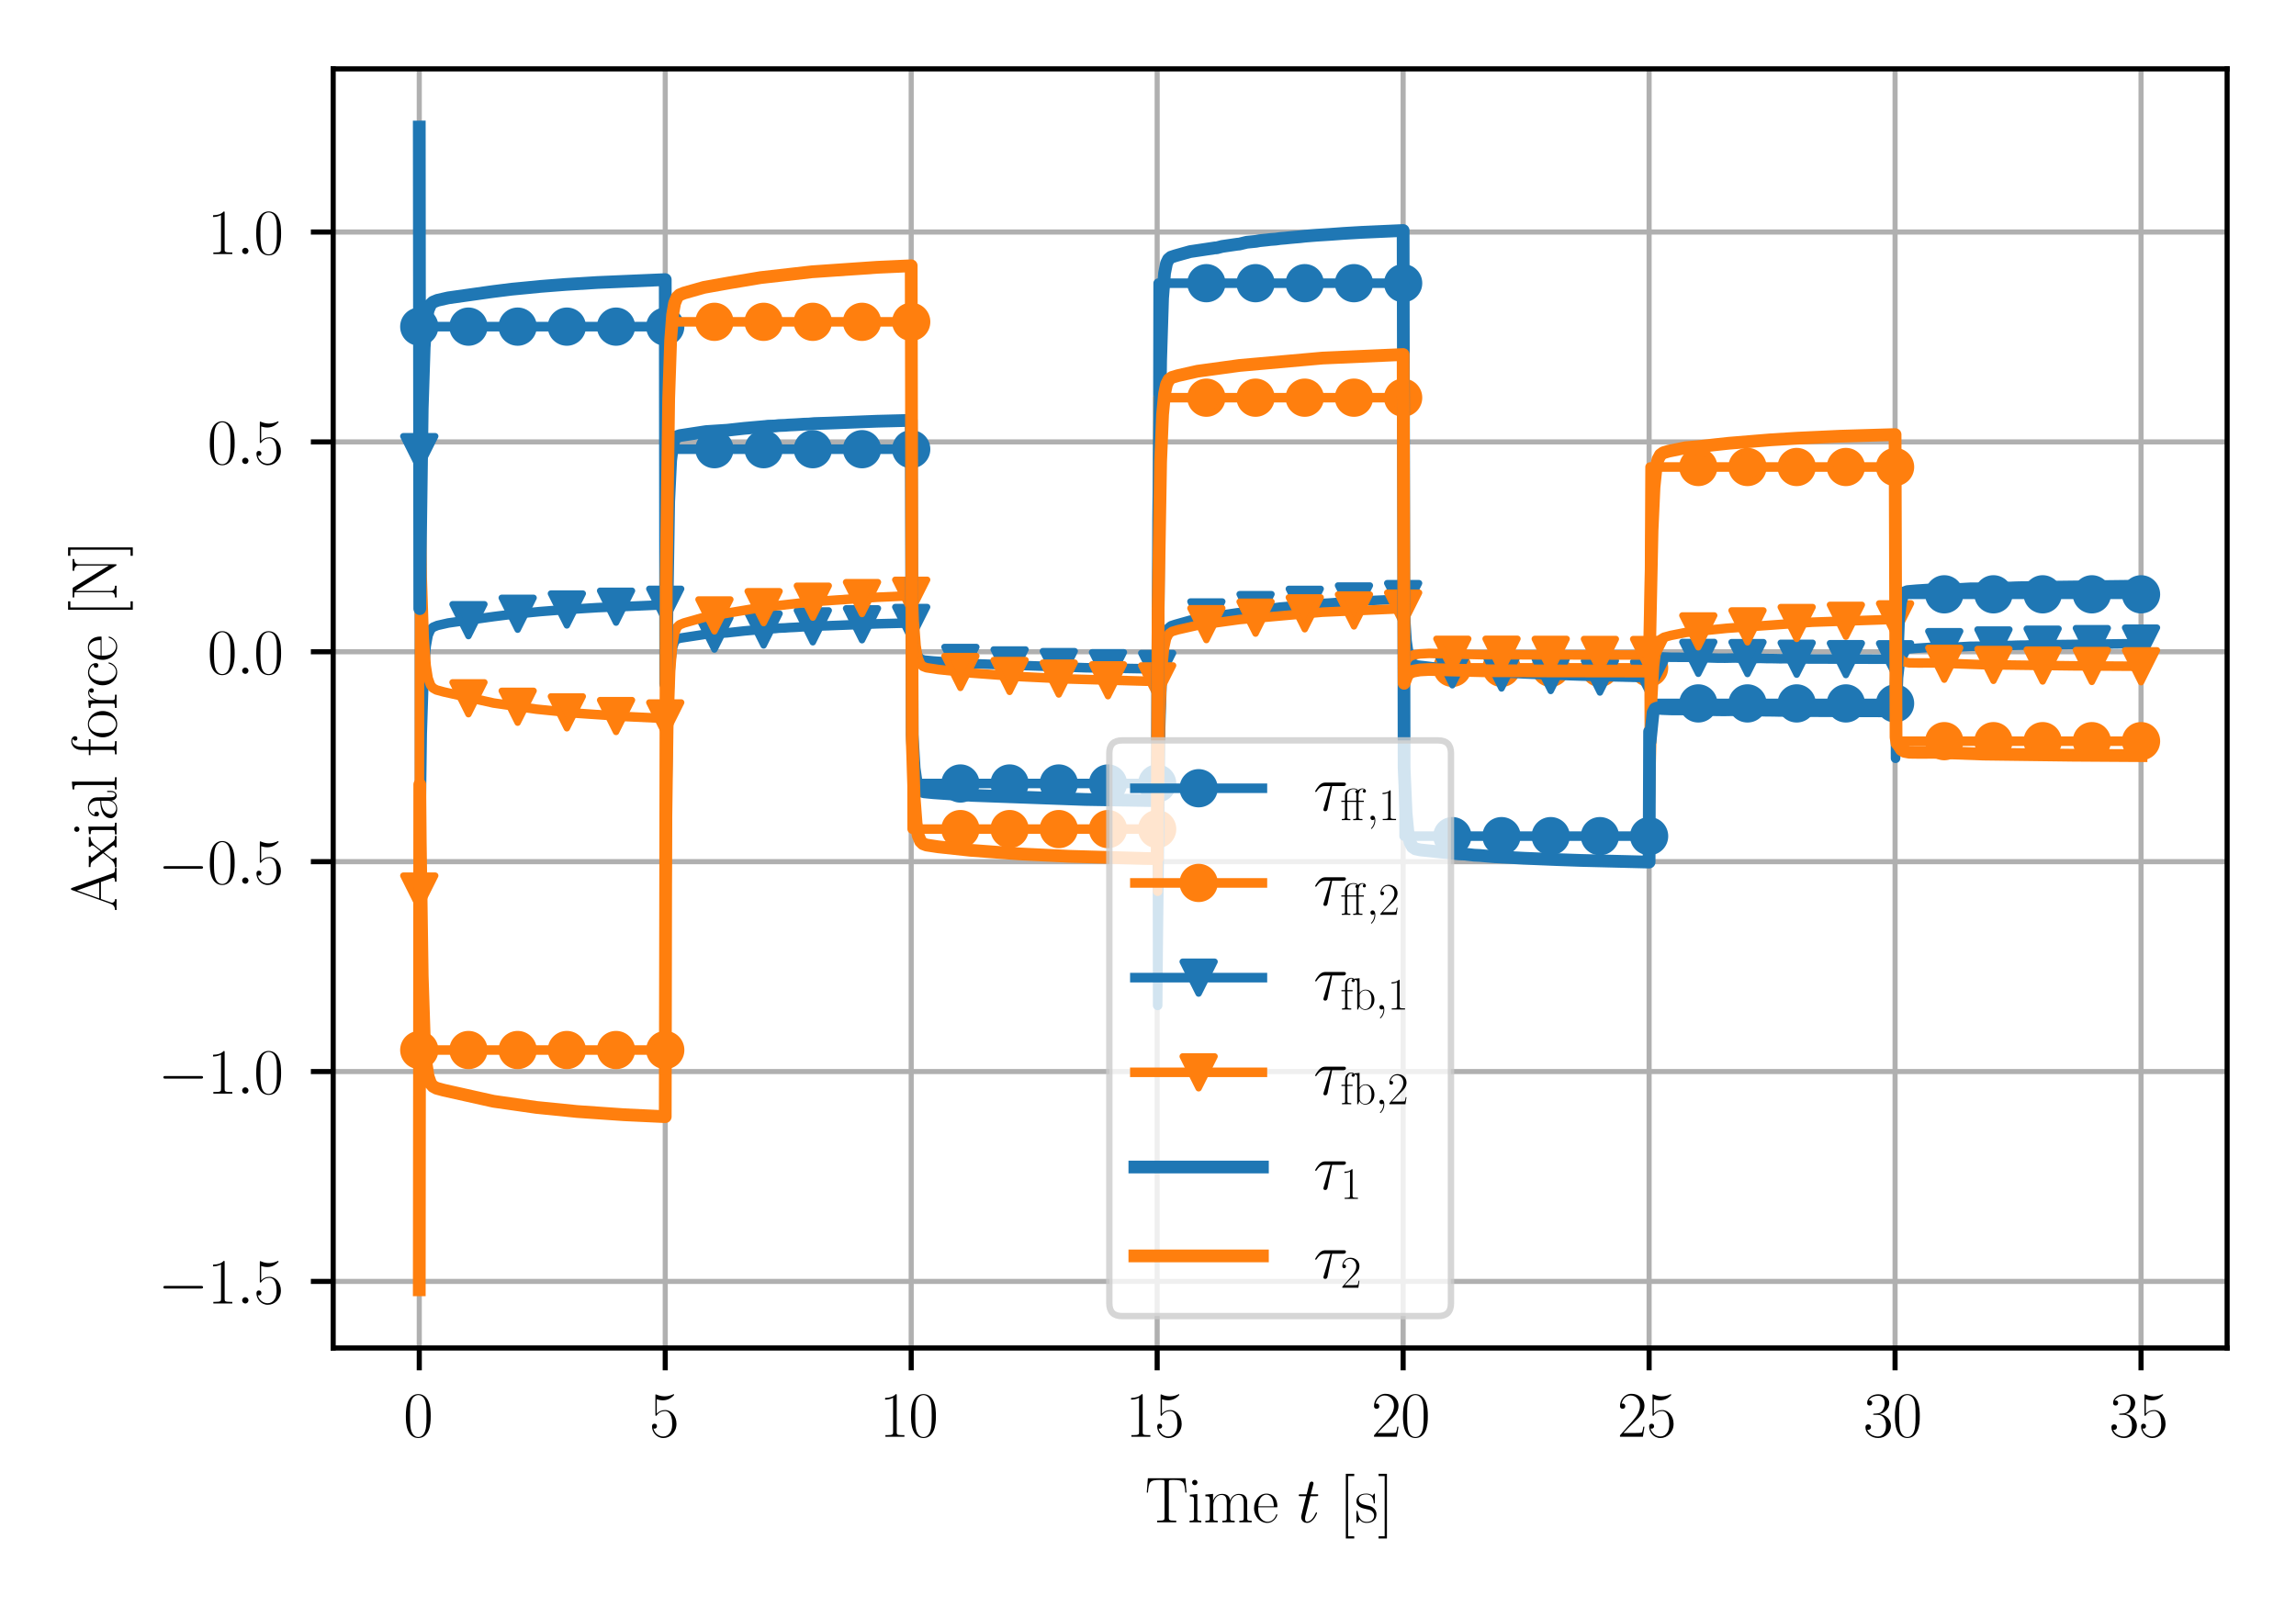 <?xml version="1.0" encoding="utf-8" standalone="no"?>
<!DOCTYPE svg PUBLIC "-//W3C//DTD SVG 1.1//EN"
  "http://www.w3.org/Graphics/SVG/1.1/DTD/svg11.dtd">
<svg xmlns:xlink="http://www.w3.org/1999/xlink" width="360pt" height="252pt" viewBox="0 0 360 252" xmlns="http://www.w3.org/2000/svg" version="1.1">
 <defs>
  <style type="text/css">*{stroke-linejoin: round; stroke-linecap: butt}</style>
 </defs>
 <g id="figure_1">
  <g id="patch_1">
   <path d="M 0 252 
L 360 252 
L 360 0 
L 0 0 
z
" style="fill: #ffffff"/>
  </g>
  <g id="axes_1">
   <g id="patch_2">
    <path d="M 52.241 211.382 
L 349.2 211.382 
L 349.2 10.8 
L 52.241 10.8 
z
" style="fill: #ffffff"/>
   </g>
   <g id="matplotlib.axis_1">
    <g id="xtick_1">
     <g id="line2d_1">
      <path d="M 65.74 211.382 
L 65.74 10.8 
" clip-path="url(#pc91b10f43d)" style="fill: none; stroke: #b0b0b0; stroke-width: 0.8; stroke-linecap: square"/>
     </g>
     <g id="line2d_2">
      <defs>
       <path id="m73f13ec939" d="M 0 0 
L 0 3.5 
" style="stroke: #000000; stroke-width: 0.8"/>
      </defs>
      <g>
       <use xlink:href="#m73f13ec939" x="65.74" y="211.382" style="stroke: #000000; stroke-width: 0.8"/>
      </g>
     </g>
     <g id="text_1">
      <!-- $\mathdefault{0}$ -->
      <g transform="translate(63.249 225.3) scale(0.1 -0.1)">
       <defs>
        <path id="CMR17-30" d="M 2688 2025 
C 2688 2416 2682 3080 2413 3591 
C 2176 4039 1798 4198 1466 4198 
C 1158 4198 768 4058 525 3597 
C 269 3118 243 2524 243 2025 
C 243 1661 250 1106 448 619 
C 723 -39 1216 -128 1466 -128 
C 1760 -128 2208 -7 2470 600 
C 2662 1042 2688 1559 2688 2025 
z
M 1466 -26 
C 1056 -26 813 325 723 812 
C 653 1188 653 1738 653 2096 
C 653 2588 653 2997 736 3387 
C 858 3929 1216 4096 1466 4096 
C 1728 4096 2067 3923 2189 3400 
C 2272 3036 2278 2607 2278 2096 
C 2278 1680 2278 1169 2202 792 
C 2067 95 1690 -26 1466 -26 
z
" transform="scale(0.016)"/>
       </defs>
       <use xlink:href="#CMR17-30" transform="scale(0.996)"/>
      </g>
     </g>
    </g>
    <g id="xtick_2">
     <g id="line2d_3">
      <path d="M 104.306 211.382 
L 104.306 10.8 
" clip-path="url(#pc91b10f43d)" style="fill: none; stroke: #b0b0b0; stroke-width: 0.8; stroke-linecap: square"/>
     </g>
     <g id="line2d_4">
      <g>
       <use xlink:href="#m73f13ec939" x="104.306" y="211.382" style="stroke: #000000; stroke-width: 0.8"/>
      </g>
     </g>
     <g id="text_2">
      <!-- $\mathdefault{5}$ -->
      <g transform="translate(101.815 225.3) scale(0.1 -0.1)">
       <defs>
        <path id="CMR17-35" d="M 730 3692 
C 794 3666 1056 3584 1325 3584 
C 1920 3584 2246 3911 2432 4100 
C 2432 4157 2432 4192 2394 4192 
C 2387 4192 2374 4192 2323 4163 
C 2099 4058 1837 3973 1517 3973 
C 1325 3973 1037 3999 723 4139 
C 653 4171 640 4171 634 4171 
C 602 4171 595 4164 595 4037 
L 595 2203 
C 595 2089 595 2057 659 2057 
C 691 2057 704 2070 736 2114 
C 941 2401 1222 2522 1542 2522 
C 1766 2522 2246 2382 2246 1289 
C 2246 1085 2246 715 2054 421 
C 1894 159 1645 25 1370 25 
C 947 25 518 320 403 814 
C 429 807 480 795 506 795 
C 589 795 749 840 749 1038 
C 749 1210 627 1280 506 1280 
C 358 1280 262 1190 262 1011 
C 262 454 704 -128 1382 -128 
C 2042 -128 2669 440 2669 1264 
C 2669 2030 2170 2624 1549 2624 
C 1222 2624 947 2503 730 2274 
L 730 3692 
z
" transform="scale(0.016)"/>
       </defs>
       <use xlink:href="#CMR17-35" transform="scale(0.996)"/>
      </g>
     </g>
    </g>
    <g id="xtick_3">
     <g id="line2d_5">
      <path d="M 142.872 211.382 
L 142.872 10.8 
" clip-path="url(#pc91b10f43d)" style="fill: none; stroke: #b0b0b0; stroke-width: 0.8; stroke-linecap: square"/>
     </g>
     <g id="line2d_6">
      <g>
       <use xlink:href="#m73f13ec939" x="142.872" y="211.382" style="stroke: #000000; stroke-width: 0.8"/>
      </g>
     </g>
     <g id="text_3">
      <!-- $\mathdefault{10}$ -->
      <g transform="translate(137.89 225.3) scale(0.1 -0.1)">
       <defs>
        <path id="CMR17-31" d="M 1702 4058 
C 1702 4192 1696 4192 1606 4192 
C 1357 3916 979 3827 621 3827 
C 602 3827 570 3827 563 3808 
C 557 3795 557 3782 557 3648 
C 755 3648 1088 3686 1344 3839 
L 1344 461 
C 1344 236 1331 160 781 160 
L 589 160 
L 589 0 
C 896 0 1216 0 1523 0 
C 1830 0 2150 0 2458 0 
L 2458 160 
L 2266 160 
C 1715 160 1702 230 1702 458 
L 1702 4058 
z
" transform="scale(0.016)"/>
       </defs>
       <use xlink:href="#CMR17-31" transform="scale(0.996)"/>
       <use xlink:href="#CMR17-30" transform="translate(45.69 0) scale(0.996)"/>
      </g>
     </g>
    </g>
    <g id="xtick_4">
     <g id="line2d_7">
      <path d="M 181.438 211.382 
L 181.438 10.8 
" clip-path="url(#pc91b10f43d)" style="fill: none; stroke: #b0b0b0; stroke-width: 0.8; stroke-linecap: square"/>
     </g>
     <g id="line2d_8">
      <g>
       <use xlink:href="#m73f13ec939" x="181.438" y="211.382" style="stroke: #000000; stroke-width: 0.8"/>
      </g>
     </g>
     <g id="text_4">
      <!-- $\mathdefault{15}$ -->
      <g transform="translate(176.456 225.3) scale(0.1 -0.1)">
       <use xlink:href="#CMR17-31" transform="scale(0.996)"/>
       <use xlink:href="#CMR17-35" transform="translate(45.69 0) scale(0.996)"/>
      </g>
     </g>
    </g>
    <g id="xtick_5">
     <g id="line2d_9">
      <path d="M 220.004 211.382 
L 220.004 10.8 
" clip-path="url(#pc91b10f43d)" style="fill: none; stroke: #b0b0b0; stroke-width: 0.8; stroke-linecap: square"/>
     </g>
     <g id="line2d_10">
      <g>
       <use xlink:href="#m73f13ec939" x="220.004" y="211.382" style="stroke: #000000; stroke-width: 0.8"/>
      </g>
     </g>
     <g id="text_5">
      <!-- $\mathdefault{20}$ -->
      <g transform="translate(215.022 225.3) scale(0.1 -0.1)">
       <defs>
        <path id="CMR17-32" d="M 2669 989 
L 2554 989 
C 2490 536 2438 459 2413 420 
C 2381 369 1920 369 1830 369 
L 602 369 
C 832 619 1280 1072 1824 1597 
C 2214 1967 2669 2402 2669 3035 
C 2669 3790 2067 4224 1395 4224 
C 691 4224 262 3604 262 3030 
C 262 2780 448 2748 525 2748 
C 589 2748 781 2787 781 3010 
C 781 3207 614 3264 525 3264 
C 486 3264 448 3258 422 3245 
C 544 3790 915 4058 1306 4058 
C 1862 4058 2227 3617 2227 3035 
C 2227 2479 1901 2000 1536 1584 
L 262 146 
L 262 0 
L 2515 0 
L 2669 989 
z
" transform="scale(0.016)"/>
       </defs>
       <use xlink:href="#CMR17-32" transform="scale(0.996)"/>
       <use xlink:href="#CMR17-30" transform="translate(45.69 0) scale(0.996)"/>
      </g>
     </g>
    </g>
    <g id="xtick_6">
     <g id="line2d_11">
      <path d="M 258.57 211.382 
L 258.57 10.8 
" clip-path="url(#pc91b10f43d)" style="fill: none; stroke: #b0b0b0; stroke-width: 0.8; stroke-linecap: square"/>
     </g>
     <g id="line2d_12">
      <g>
       <use xlink:href="#m73f13ec939" x="258.57" y="211.382" style="stroke: #000000; stroke-width: 0.8"/>
      </g>
     </g>
     <g id="text_6">
      <!-- $\mathdefault{25}$ -->
      <g transform="translate(253.588 225.3) scale(0.1 -0.1)">
       <use xlink:href="#CMR17-32" transform="scale(0.996)"/>
       <use xlink:href="#CMR17-35" transform="translate(45.69 0) scale(0.996)"/>
      </g>
     </g>
    </g>
    <g id="xtick_7">
     <g id="line2d_13">
      <path d="M 297.136 211.382 
L 297.136 10.8 
" clip-path="url(#pc91b10f43d)" style="fill: none; stroke: #b0b0b0; stroke-width: 0.8; stroke-linecap: square"/>
     </g>
     <g id="line2d_14">
      <g>
       <use xlink:href="#m73f13ec939" x="297.136" y="211.382" style="stroke: #000000; stroke-width: 0.8"/>
      </g>
     </g>
     <g id="text_7">
      <!-- $\mathdefault{30}$ -->
      <g transform="translate(292.155 225.3) scale(0.1 -0.1)">
       <defs>
        <path id="CMR17-33" d="M 1414 2157 
C 1984 2157 2234 1662 2234 1090 
C 2234 320 1824 25 1453 25 
C 1114 25 563 194 390 693 
C 422 680 454 680 486 680 
C 640 680 755 782 755 948 
C 755 1133 614 1216 486 1216 
C 378 1216 211 1165 211 926 
C 211 335 787 -128 1466 -128 
C 2176 -128 2720 430 2720 1085 
C 2720 1707 2208 2157 1600 2227 
C 2086 2328 2554 2756 2554 3329 
C 2554 3820 2048 4179 1472 4179 
C 890 4179 378 3829 378 3329 
C 378 3110 544 3072 627 3072 
C 762 3072 877 3155 877 3321 
C 877 3486 762 3569 627 3569 
C 602 3569 570 3569 544 3557 
C 730 3959 1235 4032 1459 4032 
C 1683 4032 2106 3925 2106 3320 
C 2106 3143 2080 2828 1862 2550 
C 1670 2304 1453 2304 1242 2284 
C 1210 2284 1062 2269 1037 2269 
C 992 2263 966 2257 966 2208 
C 966 2163 973 2157 1101 2157 
L 1414 2157 
z
" transform="scale(0.016)"/>
       </defs>
       <use xlink:href="#CMR17-33" transform="scale(0.996)"/>
       <use xlink:href="#CMR17-30" transform="translate(45.69 0) scale(0.996)"/>
      </g>
     </g>
    </g>
    <g id="xtick_8">
     <g id="line2d_15">
      <path d="M 335.702 211.382 
L 335.702 10.8 
" clip-path="url(#pc91b10f43d)" style="fill: none; stroke: #b0b0b0; stroke-width: 0.8; stroke-linecap: square"/>
     </g>
     <g id="line2d_16">
      <g>
       <use xlink:href="#m73f13ec939" x="335.702" y="211.382" style="stroke: #000000; stroke-width: 0.8"/>
      </g>
     </g>
     <g id="text_8">
      <!-- $\mathdefault{35}$ -->
      <g transform="translate(330.721 225.3) scale(0.1 -0.1)">
       <use xlink:href="#CMR17-33" transform="scale(0.996)"/>
       <use xlink:href="#CMR17-35" transform="translate(45.69 0) scale(0.996)"/>
      </g>
     </g>
    </g>
    <g id="text_9">
     <!-- Time $t$ [s] -->
     <g transform="translate(179.522 238.709) scale(0.1 -0.1)">
      <defs>
       <path id="CMR17-54" d="M 3981 4326 
L 288 4326 
L 179 2918 
L 294 2918 
C 378 3976 467 4160 1453 4160 
C 1568 4160 1754 4160 1805 4154 
C 1926 4135 1926 4058 1926 3912 
L 1926 459 
C 1926 230 1907 160 1376 160 
L 1197 160 
L 1197 0 
C 1504 0 1824 0 2138 0 
C 2451 0 2771 0 3078 0 
L 3078 160 
L 2899 160 
C 2368 160 2349 230 2349 459 
L 2349 3912 
C 2349 4052 2349 4129 2464 4154 
C 2515 4160 2701 4160 2816 4160 
C 3795 4160 3891 3976 3974 2918 
L 4090 2918 
L 3981 4326 
z
" transform="scale(0.016)"/>
       <path id="CMR17-69" d="M 992 3909 
C 992 4049 877 4170 730 4170 
C 589 4170 467 4056 467 3909 
C 467 3769 582 3648 730 3648 
C 870 3648 992 3763 992 3909 
z
M 243 2706 
L 243 2541 
C 602 2541 653 2502 653 2197 
L 653 427 
C 653 184 627 153 218 153 
L 218 -13 
C 371 0 646 0 806 0 
C 960 0 1222 0 1370 -13 
L 1370 153 
C 992 153 979 191 979 420 
L 979 2776 
L 243 2706 
z
" transform="scale(0.016)"/>
       <path id="CMR17-6d" d="M 4326 1933 
C 4326 2252 4269 2790 3507 2790 
C 3072 2790 2771 2496 2656 2151 
L 2650 2151 
C 2573 2676 2195 2790 1837 2790 
C 1331 2790 1069 2400 973 2144 
L 966 2144 
L 966 2790 
L 211 2720 
L 211 2554 
C 589 2554 646 2515 646 2208 
L 646 428 
C 646 184 621 153 211 153 
L 211 -13 
C 365 0 646 0 813 0 
C 979 0 1267 0 1421 -13 
L 1421 153 
C 1011 153 986 178 986 428 
L 986 1658 
C 986 2247 1344 2688 1792 2688 
C 2266 2688 2317 2266 2317 1958 
L 2317 428 
C 2317 184 2291 153 1882 153 
L 1882 -13 
C 2035 0 2317 0 2483 0 
C 2650 0 2938 0 3091 -13 
L 3091 153 
C 2682 153 2656 178 2656 428 
L 2656 1658 
C 2656 2247 3014 2688 3462 2688 
C 3936 2688 3987 2266 3987 1958 
L 3987 428 
C 3987 184 3962 153 3552 153 
L 3552 -13 
C 3706 0 3987 0 4154 0 
C 4320 0 4608 0 4762 -13 
L 4762 153 
C 4352 153 4326 178 4326 428 
L 4326 1933 
z
" transform="scale(0.016)"/>
       <path id="CMR17-65" d="M 2438 1472 
C 2464 1498 2464 1511 2464 1576 
C 2464 2238 2118 2816 1389 2816 
C 710 2816 173 2169 173 1383 
C 173 551 781 -64 1459 -64 
C 2176 -64 2458 607 2458 740 
C 2458 784 2419 784 2406 784 
C 2362 784 2355 771 2330 696 
C 2189 265 1837 51 1504 51 
C 1229 51 954 203 781 480 
C 582 803 582 1176 582 1472 
L 2438 1472 
z
M 589 1568 
C 634 2505 1126 2714 1382 2714 
C 1818 2714 2112 2297 2118 1568 
L 589 1568 
z
" transform="scale(0.016)"/>
       <path id="CMMI12-74" d="M 1286 2566 
L 1875 2566 
C 1997 2566 2061 2566 2061 2681 
C 2061 2752 2022 2752 1894 2752 
L 1331 2752 
L 1568 3692 
C 1594 3781 1594 3794 1594 3840 
C 1594 3943 1510 4000 1427 4000 
C 1376 4000 1229 3981 1178 3775 
L 928 2752 
L 326 2752 
C 198 2752 141 2752 141 2630 
C 141 2566 186 2566 307 2566 
L 877 2566 
L 454 881 
C 403 658 384 594 384 511 
C 384 211 595 -64 954 -64 
C 1600 -64 1946 868 1946 912 
C 1946 951 1920 970 1882 970 
C 1869 970 1843 970 1830 944 
C 1824 938 1818 931 1773 829 
C 1638 511 1344 64 973 64 
C 781 64 768 224 768 364 
C 768 370 768 492 787 568 
L 1286 2566 
z
" transform="scale(0.016)"/>
       <path id="CMR17-5b" d="M 1504 -1600 
L 1504 -1377 
L 902 -1377 
L 902 4544 
L 1504 4544 
L 1504 4767 
L 678 4767 
L 678 -1600 
L 1504 -1600 
z
" transform="scale(0.016)"/>
       <path id="CMR17-73" d="M 1978 2697 
C 1978 2813 1971 2819 1933 2819 
C 1907 2819 1901 2813 1824 2717 
C 1805 2691 1747 2626 1728 2601 
C 1523 2819 1235 2819 1126 2819 
C 416 2819 160 2447 160 2076 
C 160 1498 813 1365 998 1325 
C 1402 1243 1542 1217 1677 1101 
C 1760 1025 1901 884 1901 654 
C 1901 384 1747 38 1158 38 
C 602 38 403 460 288 1021 
C 269 1110 269 1117 218 1117 
C 166 1117 160 1110 160 983 
L 160 63 
C 160 -51 166 -58 205 -58 
C 237 -58 243 -51 275 0 
C 314 57 410 211 448 276 
C 576 103 800 -64 1158 -64 
C 1792 -64 2131 283 2131 784 
C 2131 1112 1958 1285 1875 1362 
C 1683 1561 1459 1606 1190 1657 
C 838 1735 390 1825 390 2217 
C 390 2383 480 2737 1126 2737 
C 1811 2737 1850 2094 1862 1888 
C 1869 1856 1901 1849 1920 1849 
C 1978 1849 1978 1869 1978 1978 
L 1978 2697 
z
" transform="scale(0.016)"/>
       <path id="CMR17-5d" d="M 915 4767 
L 90 4767 
L 90 4544 
L 691 4544 
L 691 -1377 
L 90 -1377 
L 90 -1600 
L 915 -1600 
L 915 4767 
z
" transform="scale(0.016)"/>
      </defs>
      <use xlink:href="#CMR17-54" transform="scale(0.996)"/>
      <use xlink:href="#CMR17-69" transform="translate(66.51 0) scale(0.996)"/>
      <use xlink:href="#CMR17-6d" transform="translate(91.381 0) scale(0.996)"/>
      <use xlink:href="#CMR17-65" transform="translate(168.301 0) scale(0.996)"/>
      <use xlink:href="#CMMI12-74" transform="translate(238.862 0) scale(0.996)"/>
      <use xlink:href="#CMR17-5b" transform="translate(304.164 0) scale(0.996)"/>
      <use xlink:href="#CMR17-73" transform="translate(329.036 0) scale(0.996)"/>
      <use xlink:href="#CMR17-5d" transform="translate(364.837 0) scale(0.996)"/>
     </g>
    </g>
   </g>
   <g id="matplotlib.axis_2">
    <g id="ytick_1">
     <g id="line2d_17">
      <path d="M 52.241 200.944 
L 349.2 200.944 
" clip-path="url(#pc91b10f43d)" style="fill: none; stroke: #b0b0b0; stroke-width: 0.8; stroke-linecap: square"/>
     </g>
     <g id="line2d_18">
      <defs>
       <path id="m3edb4f2ae1" d="M 0 0 
L -3.5 0 
" style="stroke: #000000; stroke-width: 0.8"/>
      </defs>
      <g>
       <use xlink:href="#m3edb4f2ae1" x="52.241" y="200.944" style="stroke: #000000; stroke-width: 0.8"/>
      </g>
     </g>
     <g id="text_10">
      <!-- $\mathdefault{−1.5}$ -->
      <g transform="translate(24.763 204.404) scale(0.1 -0.1)">
       <defs>
        <path id="CMSY10-0" d="M 4218 1472 
C 4326 1472 4442 1472 4442 1600 
C 4442 1728 4326 1728 4218 1728 
L 755 1728 
C 646 1728 531 1728 531 1600 
C 531 1472 646 1472 755 1472 
L 4218 1472 
z
" transform="scale(0.016)"/>
        <path id="CMMI12-3a" d="M 1178 307 
C 1178 492 1024 619 870 619 
C 685 619 557 466 557 313 
C 557 128 710 0 864 0 
C 1050 0 1178 153 1178 307 
z
" transform="scale(0.016)"/>
       </defs>
       <use xlink:href="#CMSY10-0" transform="scale(0.996)"/>
       <use xlink:href="#CMR17-31" transform="translate(77.487 0) scale(0.996)"/>
       <use xlink:href="#CMMI12-3a" transform="translate(123.178 0) scale(0.996)"/>
       <use xlink:href="#CMR17-35" transform="translate(150.275 0) scale(0.996)"/>
      </g>
     </g>
    </g>
    <g id="ytick_2">
     <g id="line2d_19">
      <path d="M 52.241 168.032 
L 349.2 168.032 
" clip-path="url(#pc91b10f43d)" style="fill: none; stroke: #b0b0b0; stroke-width: 0.8; stroke-linecap: square"/>
     </g>
     <g id="line2d_20">
      <g>
       <use xlink:href="#m3edb4f2ae1" x="52.241" y="168.032" style="stroke: #000000; stroke-width: 0.8"/>
      </g>
     </g>
     <g id="text_11">
      <!-- $\mathdefault{−1.0}$ -->
      <g transform="translate(24.763 171.492) scale(0.1 -0.1)">
       <use xlink:href="#CMSY10-0" transform="scale(0.996)"/>
       <use xlink:href="#CMR17-31" transform="translate(77.487 0) scale(0.996)"/>
       <use xlink:href="#CMMI12-3a" transform="translate(123.178 0) scale(0.996)"/>
       <use xlink:href="#CMR17-30" transform="translate(150.275 0) scale(0.996)"/>
      </g>
     </g>
    </g>
    <g id="ytick_3">
     <g id="line2d_21">
      <path d="M 52.241 135.12 
L 349.2 135.12 
" clip-path="url(#pc91b10f43d)" style="fill: none; stroke: #b0b0b0; stroke-width: 0.8; stroke-linecap: square"/>
     </g>
     <g id="line2d_22">
      <g>
       <use xlink:href="#m3edb4f2ae1" x="52.241" y="135.12" style="stroke: #000000; stroke-width: 0.8"/>
      </g>
     </g>
     <g id="text_12">
      <!-- $\mathdefault{−0.5}$ -->
      <g transform="translate(24.763 138.579) scale(0.1 -0.1)">
       <use xlink:href="#CMSY10-0" transform="scale(0.996)"/>
       <use xlink:href="#CMR17-30" transform="translate(77.487 0) scale(0.996)"/>
       <use xlink:href="#CMMI12-3a" transform="translate(123.178 0) scale(0.996)"/>
       <use xlink:href="#CMR17-35" transform="translate(150.275 0) scale(0.996)"/>
      </g>
     </g>
    </g>
    <g id="ytick_4">
     <g id="line2d_23">
      <path d="M 52.241 102.208 
L 349.2 102.208 
" clip-path="url(#pc91b10f43d)" style="fill: none; stroke: #b0b0b0; stroke-width: 0.8; stroke-linecap: square"/>
     </g>
     <g id="line2d_24">
      <g>
       <use xlink:href="#m3edb4f2ae1" x="52.241" y="102.208" style="stroke: #000000; stroke-width: 0.8"/>
      </g>
     </g>
     <g id="text_13">
      <!-- $\mathdefault{0.0}$ -->
      <g transform="translate(32.511 105.667) scale(0.1 -0.1)">
       <use xlink:href="#CMR17-30" transform="scale(0.996)"/>
       <use xlink:href="#CMMI12-3a" transform="translate(45.69 0) scale(0.996)"/>
       <use xlink:href="#CMR17-30" transform="translate(72.788 0) scale(0.996)"/>
      </g>
     </g>
    </g>
    <g id="ytick_5">
     <g id="line2d_25">
      <path d="M 52.241 69.296 
L 349.2 69.296 
" clip-path="url(#pc91b10f43d)" style="fill: none; stroke: #b0b0b0; stroke-width: 0.8; stroke-linecap: square"/>
     </g>
     <g id="line2d_26">
      <g>
       <use xlink:href="#m3edb4f2ae1" x="52.241" y="69.296" style="stroke: #000000; stroke-width: 0.8"/>
      </g>
     </g>
     <g id="text_14">
      <!-- $\mathdefault{0.5}$ -->
      <g transform="translate(32.511 72.755) scale(0.1 -0.1)">
       <use xlink:href="#CMR17-30" transform="scale(0.996)"/>
       <use xlink:href="#CMMI12-3a" transform="translate(45.69 0) scale(0.996)"/>
       <use xlink:href="#CMR17-35" transform="translate(72.788 0) scale(0.996)"/>
      </g>
     </g>
    </g>
    <g id="ytick_6">
     <g id="line2d_27">
      <path d="M 52.241 36.384 
L 349.2 36.384 
" clip-path="url(#pc91b10f43d)" style="fill: none; stroke: #b0b0b0; stroke-width: 0.8; stroke-linecap: square"/>
     </g>
     <g id="line2d_28">
      <g>
       <use xlink:href="#m3edb4f2ae1" x="52.241" y="36.384" style="stroke: #000000; stroke-width: 0.8"/>
      </g>
     </g>
     <g id="text_15">
      <!-- $\mathdefault{1.0}$ -->
      <g transform="translate(32.511 39.843) scale(0.1 -0.1)">
       <use xlink:href="#CMR17-31" transform="scale(0.996)"/>
       <use xlink:href="#CMMI12-3a" transform="translate(45.69 0) scale(0.996)"/>
       <use xlink:href="#CMR17-30" transform="translate(72.788 0) scale(0.996)"/>
      </g>
     </g>
    </g>
    <g id="text_16">
     <!-- Axial force [N] -->
     <g transform="translate(18.272 142.93) rotate(-90) scale(0.1 -0.1)">
      <defs>
       <path id="CMR17-41" d="M 2323 4378 
C 2291 4461 2278 4480 2214 4480 
C 2150 4480 2138 4461 2106 4378 
L 749 566 
C 627 223 371 153 147 153 
L 147 -13 
C 262 0 518 0 640 0 
C 800 0 1056 0 1210 -13 
L 1210 153 
C 909 153 864 361 864 439 
C 864 497 877 530 890 569 
L 1229 1536 
L 2906 1536 
L 3290 442 
C 3322 365 3322 352 3322 327 
C 3322 153 3046 153 2925 153 
L 2925 0 
C 3110 0 3443 0 3642 0 
C 3808 0 4128 0 4282 -13 
L 4282 153 
C 3942 153 3827 153 3744 387 
L 2323 4378 
z
M 2067 3893 
L 2848 1702 
L 1286 1702 
L 2067 3893 
z
" transform="scale(0.016)"/>
       <path id="CMR17-78" d="M 1664 1477 
C 1856 1726 2074 2006 2253 2216 
C 2464 2458 2707 2560 2989 2560 
L 2989 2726 
C 2880 2726 2656 2726 2541 2726 
C 2368 2726 2170 2726 2022 2732 
L 2022 2566 
C 2112 2553 2163 2489 2163 2400 
C 2163 2285 2099 2215 2067 2171 
L 1594 1573 
L 1030 2306 
C 973 2376 973 2388 973 2420 
C 973 2497 1037 2560 1146 2560 
L 1146 2732 
C 992 2726 717 2726 557 2726 
C 384 2726 179 2726 38 2732 
L 38 2560 
C 384 2560 461 2534 614 2343 
L 1350 1395 
C 1363 1382 1395 1344 1395 1325 
C 1395 1299 838 619 768 530 
C 480 185 179 160 6 160 
L 6 0 
C 115 0 339 0 454 0 
C 582 0 864 0 979 -6 
L 979 160 
C 941 166 838 179 838 325 
C 838 440 890 510 947 586 
L 1478 1236 
L 2035 512 
C 2086 442 2163 346 2163 301 
C 2163 211 2086 160 1984 160 
L 1984 -6 
C 2138 0 2413 0 2573 0 
C 2746 0 2950 0 3091 -6 
L 3091 160 
C 2771 160 2675 172 2522 370 
L 1664 1477 
z
" transform="scale(0.016)"/>
       <path id="CMR17-61" d="M 2304 1653 
C 2304 2072 2304 2294 2035 2543 
C 1798 2752 1523 2816 1306 2816 
C 800 2816 435 2407 435 1971 
C 435 1728 627 1728 666 1728 
C 749 1728 896 1778 896 1954 
C 896 2112 774 2181 666 2181 
C 640 2181 608 2174 589 2168 
C 723 2592 1069 2714 1293 2714 
C 1613 2714 1965 2429 1965 1885 
L 1965 1600 
C 1587 1600 1133 1549 774 1357 
C 371 1133 256 813 256 570 
C 256 77 832 -64 1171 -64 
C 1523 -64 1850 139 1990 511 
C 2003 233 2182 -18 2464 -18 
C 2598 -18 2938 70 2938 567 
L 2938 920 
L 2822 920 
L 2822 562 
C 2822 178 2650 128 2566 128 
C 2304 128 2304 458 2304 738 
L 2304 1653 
z
M 1965 870 
C 1965 317 1568 38 1216 38 
C 896 38 646 275 646 570 
C 646 761 730 1100 1101 1305 
C 1408 1478 1760 1504 1965 1504 
L 1965 870 
z
" transform="scale(0.016)"/>
       <path id="CMR17-6c" d="M 979 4396 
L 218 4326 
L 218 4160 
C 595 4160 653 4122 653 3817 
L 653 426 
C 653 184 627 153 218 153 
L 218 -13 
C 371 0 653 0 813 0 
C 979 0 1261 0 1414 -13 
L 1414 153 
C 1005 153 979 178 979 426 
L 979 4396 
z
" transform="scale(0.016)"/>
       <path id="CMR17-66" d="M 979 2560 
L 1709 2560 
L 1709 2725 
L 966 2725 
L 966 3494 
C 966 4022 1235 4352 1510 4352 
C 1594 4352 1690 4327 1754 4282 
C 1702 4269 1568 4225 1568 4067 
C 1568 3901 1696 3850 1786 3850 
C 1875 3850 2003 3901 2003 4067 
C 2003 4308 1773 4454 1517 4454 
C 1152 4454 653 4156 653 3481 
L 653 2725 
L 141 2725 
L 141 2560 
L 653 2560 
L 653 427 
C 653 184 627 153 218 153 
L 218 -13 
C 371 0 666 0 832 0 
C 1018 0 1344 0 1517 -13 
L 1517 153 
C 1056 153 979 153 979 439 
L 979 2560 
z
" transform="scale(0.016)"/>
       <path id="CMR17-6f" d="M 2758 1356 
C 2758 2176 2163 2816 1466 2816 
C 768 2816 173 2176 173 1356 
C 173 551 768 -64 1466 -64 
C 2163 -64 2758 551 2758 1356 
z
M 1466 51 
C 1165 51 909 230 762 480 
C 602 767 582 1126 582 1408 
C 582 1677 595 2010 762 2298 
C 890 2509 1139 2714 1466 2714 
C 1754 2714 1997 2554 2150 2330 
C 2349 2029 2349 1607 2349 1408 
C 2349 1158 2336 775 2163 467 
C 1984 173 1709 51 1466 51 
z
" transform="scale(0.016)"/>
       <path id="CMR17-72" d="M 960 1497 
C 960 2112 1222 2688 1702 2688 
C 1747 2688 1792 2682 1837 2662 
C 1837 2662 1696 2617 1696 2452 
C 1696 2298 1818 2234 1914 2234 
C 1990 2234 2131 2279 2131 2458 
C 2131 2663 1926 2790 1709 2790 
C 1222 2790 1011 2317 947 2093 
L 941 2093 
L 941 2790 
L 198 2720 
L 198 2554 
C 576 2554 634 2515 634 2208 
L 634 428 
C 634 184 608 153 198 153 
L 198 -13 
C 352 0 646 0 813 0 
C 998 0 1325 0 1498 -13 
L 1498 153 
C 1037 153 960 153 960 440 
L 960 1497 
z
" transform="scale(0.016)"/>
       <path id="CMR17-63" d="M 2234 2240 
C 2112 2240 1933 2240 1933 2017 
C 1933 1838 2080 1787 2163 1787 
C 2208 1787 2394 1807 2394 2024 
C 2394 2467 1958 2803 1466 2803 
C 787 2803 211 2178 211 1363 
C 211 516 813 -64 1466 -64 
C 2259 -64 2458 677 2458 748 
C 2458 774 2451 793 2406 793 
C 2362 793 2355 787 2330 703 
C 2163 180 1798 51 1523 51 
C 1114 51 621 427 621 1369 
C 621 2338 1094 2688 1472 2688 
C 1722 2688 2093 2573 2234 2240 
z
" transform="scale(0.016)"/>
       <path id="CMR17-4e" d="M 1312 4250 
C 1267 4320 1261 4320 1139 4320 
L 326 4320 
L 326 4160 
L 448 4160 
C 704 4160 819 4129 838 4122 
L 838 610 
C 838 451 838 153 326 153 
L 326 -13 
C 474 0 742 0 902 0 
C 1062 0 1331 0 1478 -13 
L 1478 153 
C 966 153 966 451 966 610 
L 966 4033 
C 1011 3995 1011 3982 1056 3919 
L 3430 76 
C 3475 0 3494 0 3526 0 
C 3590 0 3590 19 3590 139 
L 3590 3705 
C 3590 3863 3590 4160 4102 4160 
L 4102 4326 
C 3955 4320 3686 4320 3526 4320 
C 3366 4320 3098 4320 2950 4326 
L 2950 4160 
C 3462 4160 3462 3862 3462 3703 
L 3462 763 
L 1312 4250 
z
" transform="scale(0.016)"/>
      </defs>
      <use xlink:href="#CMR17-41" transform="scale(0.996)"/>
      <use xlink:href="#CMR17-78" transform="translate(69.072 0) scale(0.996)"/>
      <use xlink:href="#CMR17-69" transform="translate(117.365 0) scale(0.996)"/>
      <use xlink:href="#CMR17-61" transform="translate(142.236 0) scale(0.996)"/>
      <use xlink:href="#CMR17-6c" transform="translate(187.927 0) scale(0.996)"/>
      <use xlink:href="#CMR17-66" transform="translate(242.874 0) scale(0.996)"/>
      <use xlink:href="#CMR17-6f" transform="translate(270.347 0) scale(0.996)"/>
      <use xlink:href="#CMR17-72" transform="translate(316.038 0) scale(0.996)"/>
      <use xlink:href="#CMR17-63" transform="translate(351.319 0) scale(0.996)"/>
      <use xlink:href="#CMR17-65" transform="translate(391.804 0) scale(0.996)"/>
      <use xlink:href="#CMR17-5b" transform="translate(462.366 0) scale(0.996)"/>
      <use xlink:href="#CMR17-4e" transform="translate(487.237 0) scale(0.996)"/>
      <use xlink:href="#CMR17-5d" transform="translate(556.309 0) scale(0.996)"/>
     </g>
    </g>
   </g>
   <g id="line2d_29">
    <path d="M 65.74 51.221 
L 104.306 51.221 
L 104.46 70.439 
L 142.872 70.439 
L 143.026 122.864 
L 181.438 122.864 
L 181.592 44.407 
L 220.004 44.407 
L 220.158 131.119 
L 258.57 131.119 
L 258.724 110.305 
L 297.136 110.305 
L 297.29 93.198 
L 335.702 93.198 
L 335.702 93.198 
" clip-path="url(#pc91b10f43d)" style="fill: none; stroke: #1f77b4; stroke-width: 1.5; stroke-linecap: square"/>
    <defs>
     <path id="mba35390841" d="M 0 2.5 
C 0.663 2.5 1.299 2.237 1.768 1.768 
C 2.237 1.299 2.5 0.663 2.5 0 
C 2.5 -0.663 2.237 -1.299 1.768 -1.768 
C 1.299 -2.237 0.663 -2.5 0 -2.5 
C -0.663 -2.5 -1.299 -2.237 -1.768 -1.768 
C -2.237 -1.299 -2.5 -0.663 -2.5 0 
C -2.5 0.663 -2.237 1.299 -1.768 1.768 
C -1.299 2.237 -0.663 2.5 0 2.5 
z
" style="stroke: #1f77b4"/>
    </defs>
    <g clip-path="url(#pc91b10f43d)">
     <use xlink:href="#mba35390841" x="65.74" y="51.221" style="fill: #1f77b4; stroke: #1f77b4"/>
     <use xlink:href="#mba35390841" x="73.453" y="51.221" style="fill: #1f77b4; stroke: #1f77b4"/>
     <use xlink:href="#mba35390841" x="81.166" y="51.221" style="fill: #1f77b4; stroke: #1f77b4"/>
     <use xlink:href="#mba35390841" x="88.879" y="51.221" style="fill: #1f77b4; stroke: #1f77b4"/>
     <use xlink:href="#mba35390841" x="96.592" y="51.221" style="fill: #1f77b4; stroke: #1f77b4"/>
     <use xlink:href="#mba35390841" x="104.306" y="51.221" style="fill: #1f77b4; stroke: #1f77b4"/>
     <use xlink:href="#mba35390841" x="112.019" y="70.439" style="fill: #1f77b4; stroke: #1f77b4"/>
     <use xlink:href="#mba35390841" x="119.732" y="70.439" style="fill: #1f77b4; stroke: #1f77b4"/>
     <use xlink:href="#mba35390841" x="127.445" y="70.439" style="fill: #1f77b4; stroke: #1f77b4"/>
     <use xlink:href="#mba35390841" x="135.158" y="70.439" style="fill: #1f77b4; stroke: #1f77b4"/>
     <use xlink:href="#mba35390841" x="142.872" y="70.439" style="fill: #1f77b4; stroke: #1f77b4"/>
     <use xlink:href="#mba35390841" x="150.585" y="122.864" style="fill: #1f77b4; stroke: #1f77b4"/>
     <use xlink:href="#mba35390841" x="158.298" y="122.864" style="fill: #1f77b4; stroke: #1f77b4"/>
     <use xlink:href="#mba35390841" x="166.011" y="122.864" style="fill: #1f77b4; stroke: #1f77b4"/>
     <use xlink:href="#mba35390841" x="173.725" y="122.864" style="fill: #1f77b4; stroke: #1f77b4"/>
     <use xlink:href="#mba35390841" x="181.438" y="122.864" style="fill: #1f77b4; stroke: #1f77b4"/>
     <use xlink:href="#mba35390841" x="189.151" y="44.407" style="fill: #1f77b4; stroke: #1f77b4"/>
     <use xlink:href="#mba35390841" x="196.864" y="44.407" style="fill: #1f77b4; stroke: #1f77b4"/>
     <use xlink:href="#mba35390841" x="204.577" y="44.407" style="fill: #1f77b4; stroke: #1f77b4"/>
     <use xlink:href="#mba35390841" x="212.291" y="44.407" style="fill: #1f77b4; stroke: #1f77b4"/>
     <use xlink:href="#mba35390841" x="220.004" y="44.407" style="fill: #1f77b4; stroke: #1f77b4"/>
     <use xlink:href="#mba35390841" x="227.717" y="131.119" style="fill: #1f77b4; stroke: #1f77b4"/>
     <use xlink:href="#mba35390841" x="235.43" y="131.119" style="fill: #1f77b4; stroke: #1f77b4"/>
     <use xlink:href="#mba35390841" x="243.143" y="131.119" style="fill: #1f77b4; stroke: #1f77b4"/>
     <use xlink:href="#mba35390841" x="250.857" y="131.119" style="fill: #1f77b4; stroke: #1f77b4"/>
     <use xlink:href="#mba35390841" x="258.57" y="131.119" style="fill: #1f77b4; stroke: #1f77b4"/>
     <use xlink:href="#mba35390841" x="266.283" y="110.305" style="fill: #1f77b4; stroke: #1f77b4"/>
     <use xlink:href="#mba35390841" x="273.996" y="110.305" style="fill: #1f77b4; stroke: #1f77b4"/>
     <use xlink:href="#mba35390841" x="281.709" y="110.305" style="fill: #1f77b4; stroke: #1f77b4"/>
     <use xlink:href="#mba35390841" x="289.423" y="110.305" style="fill: #1f77b4; stroke: #1f77b4"/>
     <use xlink:href="#mba35390841" x="297.136" y="110.305" style="fill: #1f77b4; stroke: #1f77b4"/>
     <use xlink:href="#mba35390841" x="304.849" y="93.198" style="fill: #1f77b4; stroke: #1f77b4"/>
     <use xlink:href="#mba35390841" x="312.562" y="93.198" style="fill: #1f77b4; stroke: #1f77b4"/>
     <use xlink:href="#mba35390841" x="320.275" y="93.198" style="fill: #1f77b4; stroke: #1f77b4"/>
     <use xlink:href="#mba35390841" x="327.989" y="93.198" style="fill: #1f77b4; stroke: #1f77b4"/>
     <use xlink:href="#mba35390841" x="335.702" y="93.198" style="fill: #1f77b4; stroke: #1f77b4"/>
    </g>
   </g>
   <g id="line2d_30">
    <path d="M 65.74 164.659 
L 104.306 164.659 
L 104.46 50.467 
L 142.872 50.467 
L 143.026 130.013 
L 181.438 130.013 
L 181.592 62.363 
L 220.004 62.363 
L 220.158 104.729 
L 258.57 104.729 
L 258.724 73.233 
L 297.136 73.233 
L 297.29 116.225 
L 335.702 116.225 
L 335.702 116.225 
" clip-path="url(#pc91b10f43d)" style="fill: none; stroke: #ff7f0e; stroke-width: 1.5; stroke-linecap: square"/>
    <defs>
     <path id="m5987b490ab" d="M 0 2.5 
C 0.663 2.5 1.299 2.237 1.768 1.768 
C 2.237 1.299 2.5 0.663 2.5 0 
C 2.5 -0.663 2.237 -1.299 1.768 -1.768 
C 1.299 -2.237 0.663 -2.5 0 -2.5 
C -0.663 -2.5 -1.299 -2.237 -1.768 -1.768 
C -2.237 -1.299 -2.5 -0.663 -2.5 0 
C -2.5 0.663 -2.237 1.299 -1.768 1.768 
C -1.299 2.237 -0.663 2.5 0 2.5 
z
" style="stroke: #ff7f0e"/>
    </defs>
    <g clip-path="url(#pc91b10f43d)">
     <use xlink:href="#m5987b490ab" x="65.74" y="164.659" style="fill: #ff7f0e; stroke: #ff7f0e"/>
     <use xlink:href="#m5987b490ab" x="73.453" y="164.659" style="fill: #ff7f0e; stroke: #ff7f0e"/>
     <use xlink:href="#m5987b490ab" x="81.166" y="164.659" style="fill: #ff7f0e; stroke: #ff7f0e"/>
     <use xlink:href="#m5987b490ab" x="88.879" y="164.659" style="fill: #ff7f0e; stroke: #ff7f0e"/>
     <use xlink:href="#m5987b490ab" x="96.592" y="164.659" style="fill: #ff7f0e; stroke: #ff7f0e"/>
     <use xlink:href="#m5987b490ab" x="104.306" y="164.659" style="fill: #ff7f0e; stroke: #ff7f0e"/>
     <use xlink:href="#m5987b490ab" x="112.019" y="50.467" style="fill: #ff7f0e; stroke: #ff7f0e"/>
     <use xlink:href="#m5987b490ab" x="119.732" y="50.467" style="fill: #ff7f0e; stroke: #ff7f0e"/>
     <use xlink:href="#m5987b490ab" x="127.445" y="50.467" style="fill: #ff7f0e; stroke: #ff7f0e"/>
     <use xlink:href="#m5987b490ab" x="135.158" y="50.467" style="fill: #ff7f0e; stroke: #ff7f0e"/>
     <use xlink:href="#m5987b490ab" x="142.872" y="50.467" style="fill: #ff7f0e; stroke: #ff7f0e"/>
     <use xlink:href="#m5987b490ab" x="150.585" y="130.013" style="fill: #ff7f0e; stroke: #ff7f0e"/>
     <use xlink:href="#m5987b490ab" x="158.298" y="130.013" style="fill: #ff7f0e; stroke: #ff7f0e"/>
     <use xlink:href="#m5987b490ab" x="166.011" y="130.013" style="fill: #ff7f0e; stroke: #ff7f0e"/>
     <use xlink:href="#m5987b490ab" x="173.725" y="130.013" style="fill: #ff7f0e; stroke: #ff7f0e"/>
     <use xlink:href="#m5987b490ab" x="181.438" y="130.013" style="fill: #ff7f0e; stroke: #ff7f0e"/>
     <use xlink:href="#m5987b490ab" x="189.151" y="62.363" style="fill: #ff7f0e; stroke: #ff7f0e"/>
     <use xlink:href="#m5987b490ab" x="196.864" y="62.363" style="fill: #ff7f0e; stroke: #ff7f0e"/>
     <use xlink:href="#m5987b490ab" x="204.577" y="62.363" style="fill: #ff7f0e; stroke: #ff7f0e"/>
     <use xlink:href="#m5987b490ab" x="212.291" y="62.363" style="fill: #ff7f0e; stroke: #ff7f0e"/>
     <use xlink:href="#m5987b490ab" x="220.004" y="62.363" style="fill: #ff7f0e; stroke: #ff7f0e"/>
     <use xlink:href="#m5987b490ab" x="227.717" y="104.729" style="fill: #ff7f0e; stroke: #ff7f0e"/>
     <use xlink:href="#m5987b490ab" x="235.43" y="104.729" style="fill: #ff7f0e; stroke: #ff7f0e"/>
     <use xlink:href="#m5987b490ab" x="243.143" y="104.729" style="fill: #ff7f0e; stroke: #ff7f0e"/>
     <use xlink:href="#m5987b490ab" x="250.857" y="104.729" style="fill: #ff7f0e; stroke: #ff7f0e"/>
     <use xlink:href="#m5987b490ab" x="258.57" y="104.729" style="fill: #ff7f0e; stroke: #ff7f0e"/>
     <use xlink:href="#m5987b490ab" x="266.283" y="73.233" style="fill: #ff7f0e; stroke: #ff7f0e"/>
     <use xlink:href="#m5987b490ab" x="273.996" y="73.233" style="fill: #ff7f0e; stroke: #ff7f0e"/>
     <use xlink:href="#m5987b490ab" x="281.709" y="73.233" style="fill: #ff7f0e; stroke: #ff7f0e"/>
     <use xlink:href="#m5987b490ab" x="289.423" y="73.233" style="fill: #ff7f0e; stroke: #ff7f0e"/>
     <use xlink:href="#m5987b490ab" x="297.136" y="73.233" style="fill: #ff7f0e; stroke: #ff7f0e"/>
     <use xlink:href="#m5987b490ab" x="304.849" y="116.225" style="fill: #ff7f0e; stroke: #ff7f0e"/>
     <use xlink:href="#m5987b490ab" x="312.562" y="116.225" style="fill: #ff7f0e; stroke: #ff7f0e"/>
     <use xlink:href="#m5987b490ab" x="320.275" y="116.225" style="fill: #ff7f0e; stroke: #ff7f0e"/>
     <use xlink:href="#m5987b490ab" x="327.989" y="116.225" style="fill: #ff7f0e; stroke: #ff7f0e"/>
     <use xlink:href="#m5987b490ab" x="335.702" y="116.225" style="fill: #ff7f0e; stroke: #ff7f0e"/>
    </g>
   </g>
   <g id="line2d_31">
    <path d="M 65.74 70.904 
L 65.817 146.432 
L 65.894 137.64 
L 66.202 115.037 
L 66.511 105.432 
L 66.819 101.368 
L 67.128 99.62 
L 67.514 98.726 
L 67.899 98.363 
L 68.593 98.078 
L 70.29 97.693 
L 76.769 96.777 
L 77.464 96.682 
L 80.24 96.335 
L 82.554 96.114 
L 84.714 95.901 
L 88.648 95.595 
L 93.661 95.287 
L 104.306 94.834 
L 104.383 139.029 
L 104.46 134.514 
L 104.846 110.399 
L 105.154 103.965 
L 105.463 101.512 
L 105.771 100.595 
L 106.08 100.257 
L 106.62 100.073 
L 110.708 99.449 
L 114.024 99.234 
L 116.724 98.938 
L 119.963 98.654 
L 120.426 98.599 
L 121.506 98.568 
L 122.123 98.5 
L 123.049 98.467 
L 123.743 98.415 
L 124.514 98.382 
L 125.286 98.336 
L 126.057 98.285 
L 126.828 98.263 
L 127.677 98.189 
L 129.836 98.123 
L 137.472 97.825 
L 141.252 97.729 
L 142.872 97.689 
L 142.949 92.304 
L 143.026 94.567 
L 143.334 99.805 
L 143.643 101.979 
L 143.952 102.883 
L 144.337 103.319 
L 144.877 103.511 
L 146.343 103.653 
L 152.359 104.068 
L 170.099 104.71 
L 181.438 104.902 
L 181.515 157.661 
L 181.592 148.883 
L 181.978 114.335 
L 182.286 104.553 
L 182.595 100.649 
L 182.903 99.092 
L 183.212 98.459 
L 183.597 98.135 
L 184.292 97.906 
L 186.606 97.257 
L 190.539 96.67 
L 190.771 96.667 
L 191.619 96.444 
L 194.01 96.096 
L 194.319 96.072 
L 195.476 95.791 
L 196.941 95.646 
L 197.481 95.544 
L 198.638 95.426 
L 199.178 95.361 
L 200.027 95.299 
L 200.721 95.201 
L 201.569 95.131 
L 202.263 95.058 
L 203.035 94.99 
L 203.806 94.927 
L 204.654 94.83 
L 206.429 94.69 
L 208.588 94.554 
L 210.748 94.397 
L 213.448 94.239 
L 220.004 93.945 
L 220.081 87.643 
L 220.312 95.793 
L 220.621 100.52 
L 220.929 102.63 
L 221.238 103.552 
L 221.624 104.034 
L 222.163 104.275 
L 223.089 104.381 
L 226.406 104.784 
L 229.105 105.005 
L 229.568 105.017 
L 231.111 105.193 
L 232.036 105.235 
L 233.039 105.327 
L 234.35 105.435 
L 237.127 105.576 
L 238.901 105.672 
L 244.069 105.883 
L 247.848 106.014 
L 258.57 106.275 
L 258.647 106.634 
L 258.724 108.201 
L 259.187 103.659 
L 259.495 103.058 
L 259.804 102.932 
L 260.575 103.012 
L 261.964 103.064 
L 265.203 103.081 
L 269.214 103.205 
L 270.448 103.214 
L 272.068 103.183 
L 272.608 103.207 
L 273.842 103.224 
L 274.305 103.219 
L 275.385 103.259 
L 275.925 103.243 
L 276.927 103.271 
L 277.544 103.274 
L 278.393 103.286 
L 279.164 103.305 
L 279.935 103.289 
L 280.861 103.33 
L 297.136 103.38 
L 297.213 118.91 
L 297.29 117.765 
L 297.676 106.283 
L 297.984 103.446 
L 298.293 102.37 
L 298.601 101.965 
L 299.064 101.782 
L 300.53 101.654 
L 303.461 101.467 
L 306.469 101.486 
L 308.937 101.348 
L 310.171 101.34 
L 313.025 101.243 
L 313.719 101.259 
L 314.645 101.218 
L 315.262 101.218 
L 316.11 101.183 
L 316.882 101.165 
L 317.653 101.161 
L 318.501 101.12 
L 320.43 101.102 
L 322.127 101.088 
L 335.702 100.924 
L 335.702 100.924 
" clip-path="url(#pc91b10f43d)" style="fill: none; stroke: #1f77b4; stroke-width: 1.5; stroke-linecap: square"/>
    <defs>
     <path id="mc607ae1299" d="M -0 2.5 
L 2.5 -2.5 
L -2.5 -2.5 
z
" style="stroke: #1f77b4; stroke-linejoin: miter"/>
    </defs>
    <g clip-path="url(#pc91b10f43d)">
     <use xlink:href="#mc607ae1299" x="65.74" y="70.904" style="fill: #1f77b4; stroke: #1f77b4; stroke-linejoin: miter"/>
     <use xlink:href="#mc607ae1299" x="73.453" y="97.254" style="fill: #1f77b4; stroke: #1f77b4; stroke-linejoin: miter"/>
     <use xlink:href="#mc607ae1299" x="81.166" y="96.246" style="fill: #1f77b4; stroke: #1f77b4; stroke-linejoin: miter"/>
     <use xlink:href="#mc607ae1299" x="88.879" y="95.577" style="fill: #1f77b4; stroke: #1f77b4; stroke-linejoin: miter"/>
     <use xlink:href="#mc607ae1299" x="96.592" y="95.137" style="fill: #1f77b4; stroke: #1f77b4; stroke-linejoin: miter"/>
     <use xlink:href="#mc607ae1299" x="104.306" y="94.834" style="fill: #1f77b4; stroke: #1f77b4; stroke-linejoin: miter"/>
     <use xlink:href="#mc607ae1299" x="112.019" y="99.361" style="fill: #1f77b4; stroke: #1f77b4; stroke-linejoin: miter"/>
     <use xlink:href="#mc607ae1299" x="119.732" y="98.719" style="fill: #1f77b4; stroke: #1f77b4; stroke-linejoin: miter"/>
     <use xlink:href="#mc607ae1299" x="127.445" y="98.22" style="fill: #1f77b4; stroke: #1f77b4; stroke-linejoin: miter"/>
     <use xlink:href="#mc607ae1299" x="135.158" y="97.897" style="fill: #1f77b4; stroke: #1f77b4; stroke-linejoin: miter"/>
     <use xlink:href="#mc607ae1299" x="142.872" y="97.689" style="fill: #1f77b4; stroke: #1f77b4; stroke-linejoin: miter"/>
     <use xlink:href="#mc607ae1299" x="150.585" y="103.954" style="fill: #1f77b4; stroke: #1f77b4; stroke-linejoin: miter"/>
     <use xlink:href="#mc607ae1299" x="158.298" y="104.346" style="fill: #1f77b4; stroke: #1f77b4; stroke-linejoin: miter"/>
     <use xlink:href="#mc607ae1299" x="166.011" y="104.609" style="fill: #1f77b4; stroke: #1f77b4; stroke-linejoin: miter"/>
     <use xlink:href="#mc607ae1299" x="173.725" y="104.783" style="fill: #1f77b4; stroke: #1f77b4; stroke-linejoin: miter"/>
     <use xlink:href="#mc607ae1299" x="181.438" y="104.902" style="fill: #1f77b4; stroke: #1f77b4; stroke-linejoin: miter"/>
     <use xlink:href="#mc607ae1299" x="189.151" y="96.823" style="fill: #1f77b4; stroke: #1f77b4; stroke-linejoin: miter"/>
     <use xlink:href="#mc607ae1299" x="196.864" y="95.672" style="fill: #1f77b4; stroke: #1f77b4; stroke-linejoin: miter"/>
     <use xlink:href="#mc607ae1299" x="204.577" y="94.843" style="fill: #1f77b4; stroke: #1f77b4; stroke-linejoin: miter"/>
     <use xlink:href="#mc607ae1299" x="212.291" y="94.311" style="fill: #1f77b4; stroke: #1f77b4; stroke-linejoin: miter"/>
     <use xlink:href="#mc607ae1299" x="220.004" y="93.945" style="fill: #1f77b4; stroke: #1f77b4; stroke-linejoin: miter"/>
     <use xlink:href="#mc607ae1299" x="227.717" y="104.961" style="fill: #1f77b4; stroke: #1f77b4; stroke-linejoin: miter"/>
     <use xlink:href="#mc607ae1299" x="235.43" y="105.464" style="fill: #1f77b4; stroke: #1f77b4; stroke-linejoin: miter"/>
     <use xlink:href="#mc607ae1299" x="243.143" y="105.856" style="fill: #1f77b4; stroke: #1f77b4; stroke-linejoin: miter"/>
     <use xlink:href="#mc607ae1299" x="250.857" y="106.101" style="fill: #1f77b4; stroke: #1f77b4; stroke-linejoin: miter"/>
     <use xlink:href="#mc607ae1299" x="258.57" y="106.275" style="fill: #1f77b4; stroke: #1f77b4; stroke-linejoin: miter"/>
     <use xlink:href="#mc607ae1299" x="266.283" y="103.162" style="fill: #1f77b4; stroke: #1f77b4; stroke-linejoin: miter"/>
     <use xlink:href="#mc607ae1299" x="273.996" y="103.196" style="fill: #1f77b4; stroke: #1f77b4; stroke-linejoin: miter"/>
     <use xlink:href="#mc607ae1299" x="281.709" y="103.297" style="fill: #1f77b4; stroke: #1f77b4; stroke-linejoin: miter"/>
     <use xlink:href="#mc607ae1299" x="289.423" y="103.362" style="fill: #1f77b4; stroke: #1f77b4; stroke-linejoin: miter"/>
     <use xlink:href="#mc607ae1299" x="297.136" y="103.38" style="fill: #1f77b4; stroke: #1f77b4; stroke-linejoin: miter"/>
     <use xlink:href="#mc607ae1299" x="304.849" y="101.48" style="fill: #1f77b4; stroke: #1f77b4; stroke-linejoin: miter"/>
     <use xlink:href="#mc607ae1299" x="312.562" y="101.215" style="fill: #1f77b4; stroke: #1f77b4; stroke-linejoin: miter"/>
     <use xlink:href="#mc607ae1299" x="320.275" y="101.094" style="fill: #1f77b4; stroke: #1f77b4; stroke-linejoin: miter"/>
     <use xlink:href="#mc607ae1299" x="327.989" y="101.003" style="fill: #1f77b4; stroke: #1f77b4; stroke-linejoin: miter"/>
     <use xlink:href="#mc607ae1299" x="335.702" y="100.924" style="fill: #1f77b4; stroke: #1f77b4; stroke-linejoin: miter"/>
    </g>
   </g>
   <g id="line2d_32">
    <path d="M 65.74 139.813 
L 65.817 60.571 
L 65.894 69.529 
L 66.202 90.612 
L 66.511 100.061 
L 66.819 104.371 
L 67.128 106.357 
L 67.514 107.441 
L 67.899 107.902 
L 68.439 108.196 
L 69.596 108.509 
L 77.387 110.246 
L 84.097 111.208 
L 90.499 111.849 
L 97.904 112.358 
L 104.306 112.658 
L 104.383 148.756 
L 104.46 142.709 
L 104.846 114.19 
L 105.154 105.096 
L 105.463 101.091 
L 105.771 99.298 
L 106.157 98.36 
L 106.542 97.984 
L 107.237 97.696 
L 110.399 96.801 
L 114.333 96.1 
L 119.269 95.272 
L 127.291 94.363 
L 137.55 93.657 
L 142.872 93.418 
L 142.949 84.498 
L 143.026 88.205 
L 143.334 97.276 
L 143.643 101.336 
L 143.952 103.163 
L 144.337 104.123 
L 144.723 104.501 
L 145.263 104.707 
L 147.114 104.989 
L 152.205 105.536 
L 159.841 106.098 
L 167.631 106.475 
L 179.432 106.812 
L 181.438 106.85 
L 181.515 139.753 
L 181.592 135.187 
L 181.978 112.261 
L 182.286 104.843 
L 182.595 101.584 
L 182.903 100.13 
L 183.289 99.373 
L 183.752 99.032 
L 184.677 98.756 
L 187.763 98.057 
L 194.319 97.157 
L 207.354 95.995 
L 220.004 95.439 
L 220.158 104.629 
L 220.312 104.202 
L 220.621 103.389 
L 221.006 102.978 
L 221.546 102.729 
L 222.626 102.537 
L 224.092 102.46 
L 232.345 102.662 
L 236.201 102.666 
L 241.061 102.686 
L 258.57 102.714 
L 258.647 129.687 
L 258.724 126.697 
L 259.11 109.893 
L 259.418 104.395 
L 259.727 101.944 
L 260.035 100.826 
L 260.421 100.225 
L 260.884 99.939 
L 261.964 99.647 
L 264.355 99.175 
L 270.68 98.53 
L 284.178 97.566 
L 297.136 97.123 
L 297.213 98.305 
L 297.367 102.418 
L 298.139 103.533 
L 298.601 103.804 
L 299.373 103.946 
L 300.761 103.964 
L 303.306 103.958 
L 311.02 104.236 
L 324.981 104.413 
L 335.702 104.481 
L 335.702 104.481 
" clip-path="url(#pc91b10f43d)" style="fill: none; stroke: #ff7f0e; stroke-width: 1.5; stroke-linecap: square"/>
    <defs>
     <path id="mbb4085dc7e" d="M -0 2.5 
L 2.5 -2.5 
L -2.5 -2.5 
z
" style="stroke: #ff7f0e; stroke-linejoin: miter"/>
    </defs>
    <g clip-path="url(#pc91b10f43d)">
     <use xlink:href="#mbb4085dc7e" x="65.74" y="139.813" style="fill: #ff7f0e; stroke: #ff7f0e; stroke-linejoin: miter"/>
     <use xlink:href="#mbb4085dc7e" x="73.453" y="109.5" style="fill: #ff7f0e; stroke: #ff7f0e; stroke-linejoin: miter"/>
     <use xlink:href="#mbb4085dc7e" x="81.166" y="110.829" style="fill: #ff7f0e; stroke: #ff7f0e; stroke-linejoin: miter"/>
     <use xlink:href="#mbb4085dc7e" x="88.879" y="111.707" style="fill: #ff7f0e; stroke: #ff7f0e; stroke-linejoin: miter"/>
     <use xlink:href="#mbb4085dc7e" x="96.592" y="112.282" style="fill: #ff7f0e; stroke: #ff7f0e; stroke-linejoin: miter"/>
     <use xlink:href="#mbb4085dc7e" x="104.306" y="112.658" style="fill: #ff7f0e; stroke: #ff7f0e; stroke-linejoin: miter"/>
     <use xlink:href="#mbb4085dc7e" x="112.019" y="96.505" style="fill: #ff7f0e; stroke: #ff7f0e; stroke-linejoin: miter"/>
     <use xlink:href="#mbb4085dc7e" x="119.732" y="95.212" style="fill: #ff7f0e; stroke: #ff7f0e; stroke-linejoin: miter"/>
     <use xlink:href="#mbb4085dc7e" x="127.445" y="94.351" style="fill: #ff7f0e; stroke: #ff7f0e; stroke-linejoin: miter"/>
     <use xlink:href="#mbb4085dc7e" x="135.158" y="93.788" style="fill: #ff7f0e; stroke: #ff7f0e; stroke-linejoin: miter"/>
     <use xlink:href="#mbb4085dc7e" x="142.872" y="93.418" style="fill: #ff7f0e; stroke: #ff7f0e; stroke-linejoin: miter"/>
     <use xlink:href="#mbb4085dc7e" x="150.585" y="105.375" style="fill: #ff7f0e; stroke: #ff7f0e; stroke-linejoin: miter"/>
     <use xlink:href="#mbb4085dc7e" x="158.298" y="106.001" style="fill: #ff7f0e; stroke: #ff7f0e; stroke-linejoin: miter"/>
     <use xlink:href="#mbb4085dc7e" x="166.011" y="106.41" style="fill: #ff7f0e; stroke: #ff7f0e; stroke-linejoin: miter"/>
     <use xlink:href="#mbb4085dc7e" x="173.725" y="106.676" style="fill: #ff7f0e; stroke: #ff7f0e; stroke-linejoin: miter"/>
     <use xlink:href="#mbb4085dc7e" x="181.438" y="106.85" style="fill: #ff7f0e; stroke: #ff7f0e; stroke-linejoin: miter"/>
     <use xlink:href="#mbb4085dc7e" x="189.151" y="97.874" style="fill: #ff7f0e; stroke: #ff7f0e; stroke-linejoin: miter"/>
     <use xlink:href="#mbb4085dc7e" x="196.864" y="96.86" style="fill: #ff7f0e; stroke: #ff7f0e; stroke-linejoin: miter"/>
     <use xlink:href="#mbb4085dc7e" x="204.577" y="96.18" style="fill: #ff7f0e; stroke: #ff7f0e; stroke-linejoin: miter"/>
     <use xlink:href="#mbb4085dc7e" x="212.291" y="95.731" style="fill: #ff7f0e; stroke: #ff7f0e; stroke-linejoin: miter"/>
     <use xlink:href="#mbb4085dc7e" x="220.004" y="95.439" style="fill: #ff7f0e; stroke: #ff7f0e; stroke-linejoin: miter"/>
     <use xlink:href="#mbb4085dc7e" x="227.717" y="102.674" style="fill: #ff7f0e; stroke: #ff7f0e; stroke-linejoin: miter"/>
     <use xlink:href="#mbb4085dc7e" x="235.43" y="102.671" style="fill: #ff7f0e; stroke: #ff7f0e; stroke-linejoin: miter"/>
     <use xlink:href="#mbb4085dc7e" x="243.143" y="102.688" style="fill: #ff7f0e; stroke: #ff7f0e; stroke-linejoin: miter"/>
     <use xlink:href="#mbb4085dc7e" x="250.857" y="102.704" style="fill: #ff7f0e; stroke: #ff7f0e; stroke-linejoin: miter"/>
     <use xlink:href="#mbb4085dc7e" x="258.57" y="102.714" style="fill: #ff7f0e; stroke: #ff7f0e; stroke-linejoin: miter"/>
     <use xlink:href="#mbb4085dc7e" x="266.283" y="99.009" style="fill: #ff7f0e; stroke: #ff7f0e; stroke-linejoin: miter"/>
     <use xlink:href="#mbb4085dc7e" x="273.996" y="98.226" style="fill: #ff7f0e; stroke: #ff7f0e; stroke-linejoin: miter"/>
     <use xlink:href="#mbb4085dc7e" x="281.709" y="97.695" style="fill: #ff7f0e; stroke: #ff7f0e; stroke-linejoin: miter"/>
     <use xlink:href="#mbb4085dc7e" x="289.423" y="97.347" style="fill: #ff7f0e; stroke: #ff7f0e; stroke-linejoin: miter"/>
     <use xlink:href="#mbb4085dc7e" x="297.136" y="97.123" style="fill: #ff7f0e; stroke: #ff7f0e; stroke-linejoin: miter"/>
     <use xlink:href="#mbb4085dc7e" x="304.849" y="104.084" style="fill: #ff7f0e; stroke: #ff7f0e; stroke-linejoin: miter"/>
     <use xlink:href="#mbb4085dc7e" x="312.562" y="104.268" style="fill: #ff7f0e; stroke: #ff7f0e; stroke-linejoin: miter"/>
     <use xlink:href="#mbb4085dc7e" x="320.275" y="104.369" style="fill: #ff7f0e; stroke: #ff7f0e; stroke-linejoin: miter"/>
     <use xlink:href="#mbb4085dc7e" x="327.989" y="104.436" style="fill: #ff7f0e; stroke: #ff7f0e; stroke-linejoin: miter"/>
     <use xlink:href="#mbb4085dc7e" x="335.702" y="104.481" style="fill: #ff7f0e; stroke: #ff7f0e; stroke-linejoin: miter"/>
    </g>
   </g>
   <g id="line2d_33">
    <path d="M 65.74 19.917 
L 65.817 95.445 
L 65.894 86.654 
L 66.202 64.05 
L 66.511 54.445 
L 66.819 50.381 
L 67.128 48.633 
L 67.514 47.74 
L 67.899 47.376 
L 68.593 47.091 
L 70.29 46.706 
L 76.769 45.79 
L 77.464 45.696 
L 80.24 45.348 
L 82.554 45.127 
L 84.714 44.914 
L 88.648 44.608 
L 93.661 44.3 
L 104.306 43.847 
L 104.383 107.26 
L 104.46 102.745 
L 104.846 78.63 
L 105.154 72.195 
L 105.463 69.743 
L 105.771 68.826 
L 106.08 68.488 
L 106.62 68.304 
L 110.708 67.68 
L 114.024 67.465 
L 116.724 67.169 
L 119.963 66.885 
L 120.426 66.83 
L 121.506 66.799 
L 122.123 66.731 
L 123.049 66.698 
L 123.743 66.646 
L 124.514 66.613 
L 125.286 66.567 
L 126.057 66.516 
L 126.828 66.494 
L 127.677 66.42 
L 129.836 66.354 
L 137.472 66.056 
L 141.252 65.96 
L 142.872 65.919 
L 143.026 115.223 
L 143.334 120.46 
L 143.643 122.634 
L 143.952 123.538 
L 144.337 123.975 
L 144.877 124.167 
L 146.343 124.309 
L 152.359 124.724 
L 170.099 125.366 
L 181.438 125.558 
L 181.669 81.378 
L 181.978 56.533 
L 182.286 46.752 
L 182.595 42.848 
L 182.903 41.29 
L 183.212 40.657 
L 183.597 40.334 
L 184.292 40.104 
L 186.606 39.456 
L 190.539 38.869 
L 190.771 38.866 
L 191.619 38.643 
L 194.01 38.295 
L 194.319 38.271 
L 195.476 37.989 
L 196.941 37.845 
L 197.481 37.743 
L 198.638 37.625 
L 199.178 37.559 
L 200.027 37.498 
L 200.721 37.4 
L 201.569 37.329 
L 202.263 37.257 
L 203.035 37.188 
L 203.806 37.125 
L 204.654 37.029 
L 206.429 36.888 
L 208.588 36.752 
L 210.748 36.596 
L 213.448 36.438 
L 220.004 36.144 
L 220.158 120.382 
L 220.467 127.514 
L 220.775 130.702 
L 221.084 132.094 
L 221.469 132.804 
L 221.932 133.113 
L 222.703 133.28 
L 228.72 133.898 
L 229.568 133.928 
L 231.111 134.103 
L 232.036 134.146 
L 233.039 134.237 
L 234.35 134.345 
L 237.127 134.486 
L 238.901 134.583 
L 244.069 134.793 
L 247.848 134.924 
L 258.57 135.186 
L 258.647 114.731 
L 258.724 116.298 
L 259.187 111.756 
L 259.495 111.154 
L 259.804 111.029 
L 260.575 111.109 
L 261.964 111.161 
L 265.203 111.178 
L 269.214 111.302 
L 270.448 111.31 
L 272.068 111.28 
L 272.608 111.304 
L 273.842 111.321 
L 274.305 111.316 
L 275.385 111.356 
L 275.925 111.34 
L 276.927 111.368 
L 277.544 111.37 
L 278.393 111.383 
L 279.164 111.402 
L 279.935 111.386 
L 280.861 111.427 
L 297.136 111.477 
L 297.367 105.591 
L 297.676 97.273 
L 297.984 94.436 
L 298.293 93.359 
L 298.601 92.955 
L 299.064 92.771 
L 300.53 92.644 
L 303.461 92.457 
L 306.469 92.476 
L 308.937 92.338 
L 310.171 92.33 
L 313.025 92.233 
L 313.719 92.249 
L 314.645 92.207 
L 315.262 92.208 
L 316.11 92.172 
L 316.882 92.155 
L 317.653 92.151 
L 318.501 92.109 
L 320.43 92.092 
L 322.127 92.077 
L 335.702 91.914 
L 335.702 91.914 
" clip-path="url(#pc91b10f43d)" style="fill: none; stroke: #1f77b4; stroke-width: 2; stroke-linecap: square"/>
   </g>
   <g id="line2d_34">
    <path d="M 65.74 202.264 
L 65.817 123.022 
L 65.894 131.98 
L 66.202 153.062 
L 66.511 162.511 
L 66.819 166.822 
L 67.128 168.808 
L 67.514 169.892 
L 67.899 170.353 
L 68.439 170.647 
L 69.596 170.96 
L 77.387 172.697 
L 84.097 173.658 
L 90.499 174.3 
L 97.904 174.809 
L 104.306 175.109 
L 104.46 90.968 
L 104.846 62.449 
L 105.154 53.354 
L 105.463 49.35 
L 105.771 47.557 
L 106.157 46.619 
L 106.542 46.243 
L 107.237 45.955 
L 110.399 45.059 
L 114.333 44.358 
L 119.269 43.531 
L 127.291 42.622 
L 137.55 41.915 
L 142.872 41.677 
L 143.026 116.01 
L 143.334 125.08 
L 143.643 129.141 
L 143.952 130.968 
L 144.337 131.928 
L 144.723 132.306 
L 145.263 132.512 
L 147.114 132.793 
L 152.205 133.34 
L 159.841 133.902 
L 167.631 134.28 
L 179.432 134.616 
L 181.438 134.655 
L 181.592 95.342 
L 181.978 72.416 
L 182.286 64.997 
L 182.595 61.739 
L 182.903 60.285 
L 183.289 59.527 
L 183.752 59.187 
L 184.677 58.91 
L 187.763 58.212 
L 194.319 57.312 
L 207.354 56.15 
L 220.004 55.594 
L 220.158 107.15 
L 220.312 106.724 
L 220.621 105.911 
L 221.006 105.499 
L 221.546 105.251 
L 222.626 105.058 
L 224.092 104.981 
L 232.345 105.183 
L 236.201 105.188 
L 241.061 105.207 
L 258.57 105.235 
L 259.033 83.178 
L 259.341 76.404 
L 259.65 73.413 
L 259.958 72.055 
L 260.344 71.33 
L 260.807 70.997 
L 261.655 70.747 
L 264.278 70.21 
L 266.437 70.022 
L 269.06 69.724 
L 271.065 69.509 
L 277.621 68.97 
L 281.787 68.715 
L 288.497 68.407 
L 297.136 68.147 
L 297.29 115.618 
L 297.444 116.565 
L 297.676 116.846 
L 298.139 117.551 
L 298.601 117.822 
L 299.373 117.963 
L 300.761 117.981 
L 303.306 117.975 
L 311.02 118.253 
L 324.981 118.43 
L 335.702 118.499 
L 335.702 118.499 
" clip-path="url(#pc91b10f43d)" style="fill: none; stroke: #ff7f0e; stroke-width: 2; stroke-linecap: square"/>
   </g>
   <g id="patch_3">
    <path d="M 52.241 211.382 
L 52.241 10.8 
" style="fill: none; stroke: #000000; stroke-width: 0.8; stroke-linejoin: miter; stroke-linecap: square"/>
   </g>
   <g id="patch_4">
    <path d="M 349.2 211.382 
L 349.2 10.8 
" style="fill: none; stroke: #000000; stroke-width: 0.8; stroke-linejoin: miter; stroke-linecap: square"/>
   </g>
   <g id="patch_5">
    <path d="M 52.241 211.382 
L 349.2 211.382 
" style="fill: none; stroke: #000000; stroke-width: 0.8; stroke-linejoin: miter; stroke-linecap: square"/>
   </g>
   <g id="patch_6">
    <path d="M 52.241 10.8 
L 349.2 10.8 
" style="fill: none; stroke: #000000; stroke-width: 0.8; stroke-linejoin: miter; stroke-linecap: square"/>
   </g>
   <g id="legend_1">
    <g id="patch_7">
     <path d="M 175.939 206.382 
L 225.502 206.382 
Q 227.502 206.382 227.502 204.382 
L 227.502 118.106 
Q 227.502 116.106 225.502 116.106 
L 175.939 116.106 
Q 173.939 116.106 173.939 118.106 
L 173.939 204.382 
Q 173.939 206.382 175.939 206.382 
z
" style="fill: #ffffff; opacity: 0.8; stroke: #cccccc; stroke-linejoin: miter"/>
    </g>
    <g id="line2d_35">
     <path d="M 177.939 123.606 
L 187.939 123.606 
L 197.939 123.606 
" style="fill: none; stroke: #1f77b4; stroke-width: 1.5; stroke-linecap: square"/>
     <g>
      <use xlink:href="#mba35390841" x="187.939" y="123.606" style="fill: #1f77b4; stroke: #1f77b4"/>
     </g>
    </g>
    <g id="text_17">
     <!-- $\tau_\mathrm{ff,1}$ -->
     <g transform="translate(205.939 127.106) scale(0.1 -0.1)">
      <defs>
       <path id="CMMI12-1c" d="M 1837 2408 
L 2899 2408 
C 2982 2408 3194 2408 3194 2612 
C 3194 2752 3072 2752 2957 2752 
L 1197 2752 
C 1050 2752 832 2752 538 2440 
C 371 2255 166 1917 166 1879 
C 166 1841 198 1828 237 1828 
C 282 1828 288 1847 320 1885 
C 653 2408 986 2408 1146 2408 
L 1677 2408 
L 1011 223 
C 979 127 979 114 979 95 
C 979 25 1024 -64 1152 -64 
C 1350 -64 1382 108 1402 203 
L 1837 2408 
z
" transform="scale(0.016)"/>
       <path id="CMR17-b" d="M 2554 2560 
L 3283 2560 
L 3283 2725 
L 2541 2725 
L 2541 3494 
C 2541 4022 2810 4352 3085 4352 
C 3168 4352 3264 4327 3328 4282 
C 3277 4269 3142 4225 3142 4067 
C 3142 3901 3270 3850 3360 3850 
C 3450 3850 3578 3901 3578 4067 
C 3578 4308 3347 4454 3091 4454 
C 2842 4454 2637 4333 2477 4181 
C 2330 4390 2086 4454 1837 4454 
C 1338 4454 634 4168 634 3469 
L 634 2725 
L 122 2725 
L 122 2560 
L 634 2560 
L 634 427 
C 634 184 608 153 198 153 
L 198 -13 
C 352 0 634 0 794 0 
C 960 0 1242 0 1395 -13 
L 1395 153 
C 986 153 960 178 960 427 
L 960 2560 
L 2227 2560 
L 2227 427 
C 2227 184 2202 153 1792 153 
L 1792 -13 
C 1946 0 2240 0 2406 0 
C 2592 0 2918 0 3091 -13 
L 3091 153 
C 2630 153 2554 153 2554 439 
L 2554 2560 
z
M 947 2725 
L 947 3469 
C 947 4047 1395 4352 1824 4352 
C 1920 4352 2170 4332 2323 4187 
C 2208 4187 2099 4136 2099 3977 
C 2099 3812 2246 3767 2259 3767 
C 2227 3652 2227 3526 2227 3481 
L 2227 2725 
L 947 2725 
z
" transform="scale(0.016)"/>
       <path id="CMMI12-3b" d="M 1248 -31 
C 1248 343 1126 619 864 619 
C 659 619 557 453 557 313 
C 557 172 653 0 870 0 
C 954 0 1024 26 1082 83 
C 1094 96 1101 96 1107 96 
C 1120 96 1120 5 1120 -27 
C 1120 -240 1082 -659 710 -1080 
C 640 -1157 640 -1170 640 -1183 
C 640 -1216 672 -1248 704 -1248 
C 755 -1248 1248 -771 1248 -31 
z
" transform="scale(0.016)"/>
      </defs>
      <use xlink:href="#CMMI12-1c" transform="scale(0.996)"/>
      <use xlink:href="#CMR17-b" transform="translate(42.364 -14.944) scale(0.697)"/>
      <use xlink:href="#CMMI12-3b" transform="translate(83.139 -14.944) scale(0.697)"/>
      <use xlink:href="#CMR17-31" transform="translate(102.107 -14.944) scale(0.697)"/>
     </g>
    </g>
    <g id="line2d_36">
     <path d="M 177.939 138.456 
L 187.939 138.456 
L 197.939 138.456 
" style="fill: none; stroke: #ff7f0e; stroke-width: 1.5; stroke-linecap: square"/>
     <g>
      <use xlink:href="#m5987b490ab" x="187.939" y="138.456" style="fill: #ff7f0e; stroke: #ff7f0e"/>
     </g>
    </g>
    <g id="text_18">
     <!-- $\tau_\mathrm{ff,2}$ -->
     <g transform="translate(205.939 141.956) scale(0.1 -0.1)">
      <use xlink:href="#CMMI12-1c" transform="scale(0.996)"/>
      <use xlink:href="#CMR17-b" transform="translate(42.364 -14.944) scale(0.697)"/>
      <use xlink:href="#CMMI12-3b" transform="translate(83.139 -14.944) scale(0.697)"/>
      <use xlink:href="#CMR17-32" transform="translate(102.107 -14.944) scale(0.697)"/>
     </g>
    </g>
    <g id="line2d_37">
     <path d="M 177.939 153.307 
L 187.939 153.307 
L 197.939 153.307 
" style="fill: none; stroke: #1f77b4; stroke-width: 1.5; stroke-linecap: square"/>
     <g>
      <use xlink:href="#mc607ae1299" x="187.939" y="153.307" style="fill: #1f77b4; stroke: #1f77b4; stroke-linejoin: miter"/>
     </g>
    </g>
    <g id="text_19">
     <!-- $\tau_{\mathrm{fb},1}$ -->
     <g transform="translate(205.939 156.807) scale(0.1 -0.1)">
      <defs>
       <path id="CMR17-62" d="M 960 4396 
L 198 4326 
L 198 4160 
C 576 4160 634 4122 634 3817 
L 634 -13 
L 749 -13 
L 934 441 
C 1120 141 1395 -64 1766 -64 
C 2406 -64 3053 500 3053 1370 
C 3053 2188 2477 2790 1830 2790 
C 1434 2790 1152 2579 960 2330 
L 960 4396 
z
M 973 2004 
C 973 2118 973 2138 1062 2272 
C 1312 2657 1670 2688 1792 2688 
C 1984 2688 2643 2585 2643 1376 
C 2643 108 1888 38 1734 38 
C 1536 38 1248 114 1043 486 
C 973 608 973 621 973 735 
L 973 2004 
z
" transform="scale(0.016)"/>
      </defs>
      <use xlink:href="#CMMI12-1c" transform="scale(0.996)"/>
      <use xlink:href="#CMR17-66" transform="translate(42.364 -14.944) scale(0.697)"/>
      <use xlink:href="#CMR17-62" transform="translate(61.595 -14.944) scale(0.697)"/>
      <use xlink:href="#CMMI12-3b" transform="translate(97.222 -14.944) scale(0.697)"/>
      <use xlink:href="#CMR17-31" transform="translate(116.19 -14.944) scale(0.697)"/>
     </g>
    </g>
    <g id="line2d_38">
     <path d="M 177.939 168.157 
L 187.939 168.157 
L 197.939 168.157 
" style="fill: none; stroke: #ff7f0e; stroke-width: 1.5; stroke-linecap: square"/>
     <g>
      <use xlink:href="#mbb4085dc7e" x="187.939" y="168.157" style="fill: #ff7f0e; stroke: #ff7f0e; stroke-linejoin: miter"/>
     </g>
    </g>
    <g id="text_20">
     <!-- $\tau_{\mathrm{fb},2}$ -->
     <g transform="translate(205.939 171.657) scale(0.1 -0.1)">
      <use xlink:href="#CMMI12-1c" transform="scale(0.996)"/>
      <use xlink:href="#CMR17-66" transform="translate(42.364 -14.944) scale(0.697)"/>
      <use xlink:href="#CMR17-62" transform="translate(61.595 -14.944) scale(0.697)"/>
      <use xlink:href="#CMMI12-3b" transform="translate(97.222 -14.944) scale(0.697)"/>
      <use xlink:href="#CMR17-32" transform="translate(116.19 -14.944) scale(0.697)"/>
     </g>
    </g>
    <g id="line2d_39">
     <path d="M 177.939 183.007 
L 187.939 183.007 
L 197.939 183.007 
" style="fill: none; stroke: #1f77b4; stroke-width: 2; stroke-linecap: square"/>
    </g>
    <g id="text_21">
     <!-- $\tau_1$ -->
     <g transform="translate(205.939 186.507) scale(0.1 -0.1)">
      <use xlink:href="#CMMI12-1c" transform="scale(0.996)"/>
      <use xlink:href="#CMR17-31" transform="translate(42.364 -14.944) scale(0.697)"/>
     </g>
    </g>
    <g id="line2d_40">
     <path d="M 177.939 196.945 
L 187.939 196.945 
L 197.939 196.945 
" style="fill: none; stroke: #ff7f0e; stroke-width: 2; stroke-linecap: square"/>
    </g>
    <g id="text_22">
     <!-- $\tau_2$ -->
     <g transform="translate(205.939 200.445) scale(0.1 -0.1)">
      <use xlink:href="#CMMI12-1c" transform="scale(0.996)"/>
      <use xlink:href="#CMR17-32" transform="translate(42.364 -14.944) scale(0.697)"/>
     </g>
    </g>
   </g>
  </g>
 </g>
 <defs>
  <clipPath id="pc91b10f43d">
   <rect x="52.241" y="10.8" width="296.959" height="200.582"/>
  </clipPath>
 </defs>
</svg>
